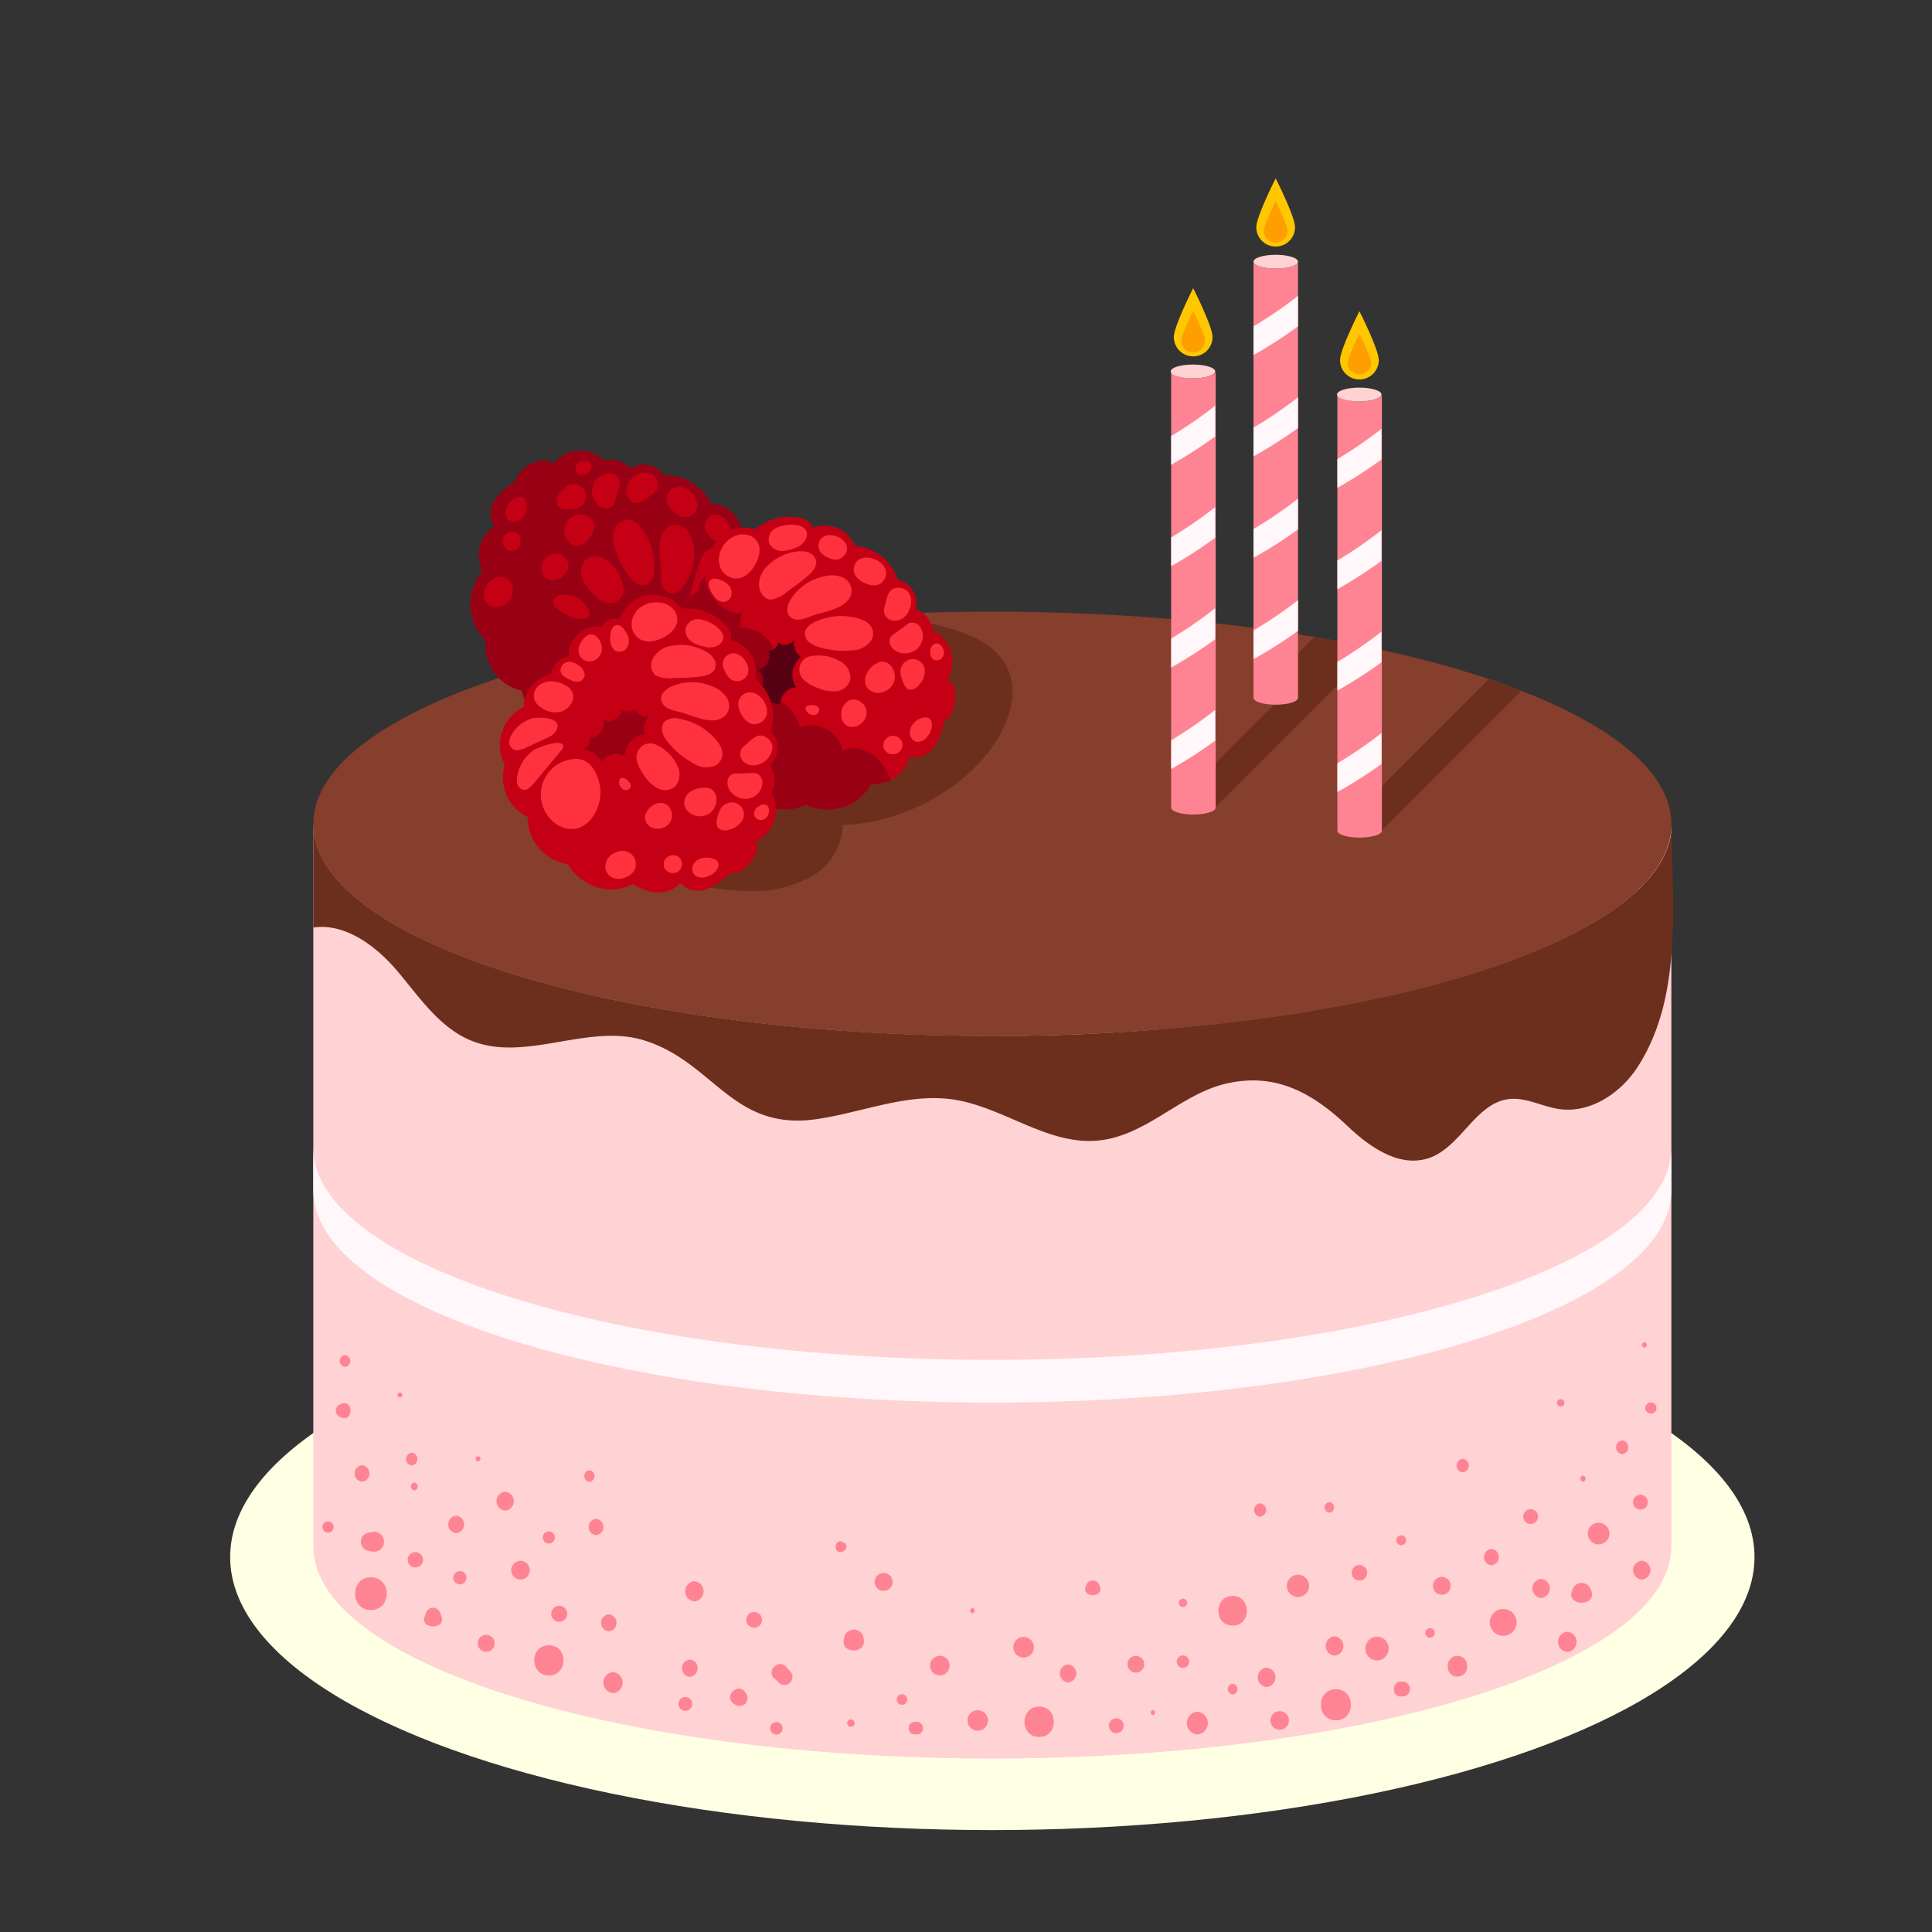 <svg xmlns="http://www.w3.org/2000/svg" viewBox="0 0 260.48 260.48"><rect x="0" y="0" width="260.48" height="260.48" fill="#333333" stroke="none"/><defs><style>.bf5e43ad-ab28-4913-863d-190c062e87d2{fill:#ffffe4;}.ffc38ab4-22f7-4920-9caa-f76583622c7d{fill:#ffd2d4;}.a07b281e-b8c6-4279-b6da-56c135fc3f82{fill:#fff7f9;}.ba1090d7-147c-40dc-a4c0-ddc0a7fe76ae{fill:#6d2f1d;}.bdfc28f2-ec64-4c6e-9324-7921a47836af{fill:#863e2d;}.a1447fb4-a752-4e4a-bb7e-847d229e3f9b{fill:#ff8493;}.b5461daf-4a0f-4dd4-a790-d3a459d0de4f{fill:#9a0014;}.ba42e605-d436-4b66-94d9-1bd2eee2ec3d{fill:#c60014;}.b5cde6b7-7a74-4c65-b620-bc236b6e1492{fill:#ff313e;}.fb9f94d2-8331-4c95-b0a5-cc70ae38b388{fill:#580013;}.be4800df-9a55-4d26-ab6b-b367fc562b94{fill:#ffc700;}.e1cac2a3-39cd-4230-91b2-dca8e0b7b8fa{fill:#ff9e00;}</style></defs><title>cakes_</title><g id="bdec3da5-0def-4b39-b59d-2603c3e83ac2" data-name="OBJECTS"><ellipse class="bf5e43ad-ab28-4913-863d-190c062e87d2" cx="133.79" cy="209.93" rx="102.76" ry="36.81"/><path class="ffc38ab4-22f7-4920-9caa-f76583622c7d" d="M42.24,158.1c0,15.79,41,28.59,91.55,28.59s91.55-12.8,91.55-28.59v50.39c0,15.79-41,28.6-91.55,28.6s-91.55-12.81-91.55-28.6Z"/><path class="ffc38ab4-22f7-4920-9caa-f76583622c7d" d="M42.24,111.06c0,15.79,41,28.6,91.55,28.6s91.55-12.81,91.55-28.6v47c0,15.79-41,28.59-91.55,28.59s-91.55-12.8-91.55-28.59Z"/><path class="a07b281e-b8c6-4279-b6da-56c135fc3f82" d="M133.79,183.34c-50.56,0-91.55-12.8-91.55-28.6v5.77c0,15.79,41,28.59,91.55,28.59s91.55-12.8,91.55-28.59v-5.77C225.34,170.54,184.35,183.34,133.79,183.34Z"/><path class="ba1090d7-147c-40dc-a4c0-ddc0a7fe76ae" d="M187,134.32c-1,.22-2,.42-3,.63s-1.71.36-2.59.52c-1,.2-2.13.39-3.21.57l-2.58.46a267.09,267.09,0,0,1-41.83,3.16c-50.56,0-91.55-12.81-91.55-28.6v14c4.28-.64,8.41,2.44,11.28,5.8,3,3.54,5.75,7.74,10.08,9.47,7.34,2.94,15.91-2.5,23.43,0,9.33,3,11.75,12.26,23.19,10.54,6.13-.92,12.17-3.54,18.3-2.63,6.73,1,12.68,6.15,19.45,5.54,6.56-.59,11.07-6.2,17.29-7.67,6.67-1.57,11.65,1.2,16.41,5.7,3,2.85,7,5.67,11,4.32,4.3-1.48,6.26-7.41,10.77-7.95,2.28-.26,4.45,1,6.72,1.34,4.22.63,8.36-2.12,10.66-5.71,6.13-9.54,4.57-21.92,4.57-32.68C225.34,120.66,210.18,129.14,187,134.32Z"/><ellipse class="bdfc28f2-ec64-4c6e-9324-7921a47836af" cx="133.79" cy="111.06" rx="91.55" ry="28.6"/><path class="ba1090d7-147c-40dc-a4c0-ddc0a7fe76ae" d="M87.64,117.05A30.69,30.69,0,0,0,101,120.13a16.22,16.22,0,0,0,8.32-1.91,8.37,8.37,0,0,0,4.3-7c7.57-.17,15.89-4.43,20.23-10.63,2.13-3,3.55-7.08,2-10.45s-5.51-4.91-9.14-5.78a45.83,45.83,0,0,0-16.15-1.21,28.66,28.66,0,0,0-14.86,6.08C88.22,95.39,84.44,107.87,87.64,117.05Z"/><path class="ba1090d7-147c-40dc-a4c0-ddc0a7fe76ae" d="M200.74,91.57,180.31,112h5.95l18.85-18.86C203.72,92.6,202.26,92.07,200.74,91.57Z"/><path class="ba1090d7-147c-40dc-a4c0-ddc0a7fe76ae" d="M177.22,85.88l-8.2,8.2h3.68l-14.8,14.81h5.94l21.47-21.47C182.7,86.87,180,86.35,177.22,85.88Z"/><path class="a1447fb4-a752-4e4a-bb7e-847d229e3f9b" d="M50.13,206.56l-.58.1a1.26,1.26,0,0,0,0,2.41l.58.1A1.34,1.34,0,1,0,50.13,206.56Z"/><path class="a1447fb4-a752-4e4a-bb7e-847d229e3f9b" d="M62,211.83a.89.89,0,0,0,0,1.78A.89.89,0,0,0,62,211.83Z"/><path class="a1447fb4-a752-4e4a-bb7e-847d229e3f9b" d="M59.51,217.88l-.22-.55a1,1,0,0,0-1.81,0l-.21.55C56.52,219.74,60.26,219.75,59.51,217.88Z"/><path class="a1447fb4-a752-4e4a-bb7e-847d229e3f9b" d="M56,209.26a1,1,0,0,0,0,2.07A1,1,0,0,0,56,209.26Z"/><path class="a1447fb4-a752-4e4a-bb7e-847d229e3f9b" d="M68.11,201.12a1.28,1.28,0,0,0,0,2.55A1.28,1.28,0,0,0,68.11,201.12Z"/><path class="a1447fb4-a752-4e4a-bb7e-847d229e3f9b" d="M75.4,216.5a1.08,1.08,0,0,0,0,2.16A1.08,1.08,0,0,0,75.4,216.5Z"/><path class="a1447fb4-a752-4e4a-bb7e-847d229e3f9b" d="M82.08,217.65a1.15,1.15,0,0,0,0,2.29A1.15,1.15,0,0,0,82.08,217.65Z"/><path class="a1447fb4-a752-4e4a-bb7e-847d229e3f9b" d="M92.4,228.8a.93.93,0,0,0,0,1.86A.93.93,0,0,0,92.4,228.8Z"/><path class="a1447fb4-a752-4e4a-bb7e-847d229e3f9b" d="M93.62,213.19a1.36,1.36,0,0,0,0,2.71A1.36,1.36,0,0,0,93.62,213.19Z"/><path class="a1447fb4-a752-4e4a-bb7e-847d229e3f9b" d="M106.53,225.32l-.58-.63c-1-1.06-2.65.6-1.58,1.58l.63.58A1.08,1.08,0,0,0,106.53,225.32Z"/><path class="a1447fb4-a752-4e4a-bb7e-847d229e3f9b" d="M131.11,216.8a.36.36,0,0,0,0,.71A.36.36,0,0,0,131.11,216.8Z"/><path class="a1447fb4-a752-4e4a-bb7e-847d229e3f9b" d="M153.14,223.25a1.13,1.13,0,0,0,0,2.26A1.13,1.13,0,0,0,153.14,223.25Z"/><path class="a1447fb4-a752-4e4a-bb7e-847d229e3f9b" d="M183.28,211a1,1,0,0,0,0,2.09A1,1,0,0,0,183.28,211Z"/><path class="a1447fb4-a752-4e4a-bb7e-847d229e3f9b" d="M201.08,208.83a1.11,1.11,0,0,0,0,2.21A1.11,1.11,0,0,0,201.08,208.83Z"/><path class="a1447fb4-a752-4e4a-bb7e-847d229e3f9b" d="M218.71,194.2a.93.93,0,0,0,0,1.85A.93.93,0,0,0,218.71,194.2Z"/><path class="a1447fb4-a752-4e4a-bb7e-847d229e3f9b" d="M221.17,201.53a1,1,0,0,0,0,2A1,1,0,0,0,221.17,201.53Z"/><path class="a1447fb4-a752-4e4a-bb7e-847d229e3f9b" d="M221.35,210.42a1.28,1.28,0,0,0,0,2.55A1.28,1.28,0,0,0,221.35,210.42Z"/><path class="a1447fb4-a752-4e4a-bb7e-847d229e3f9b" d="M214.41,214.18a.83.83,0,0,0-.07-.13,1.28,1.28,0,0,0-2.2,0,.83.83,0,0,1-.07.13C210.71,216.72,215.78,216.72,214.41,214.18Z"/><path class="a1447fb4-a752-4e4a-bb7e-847d229e3f9b" d="M215.53,205.3a1.46,1.46,0,0,0,0,2.92A1.46,1.46,0,0,0,215.53,205.3Z"/><path class="a1447fb4-a752-4e4a-bb7e-847d229e3f9b" d="M202.67,216.93a1.81,1.81,0,0,0,0,3.62A1.81,1.81,0,0,0,202.67,216.93Z"/><path class="a1447fb4-a752-4e4a-bb7e-847d229e3f9b" d="M185.75,220.66h-.18a1.61,1.61,0,0,0,0,3.21h.18A1.61,1.61,0,0,0,185.75,220.66Z"/><path class="a1447fb4-a752-4e4a-bb7e-847d229e3f9b" d="M180.11,227.75c-2.7,0-2.7,4.19,0,4.19S182.81,227.75,180.11,227.75Z"/><path class="a1447fb4-a752-4e4a-bb7e-847d229e3f9b" d="M140.1,230.09c-2.63,0-2.64,4.09,0,4.09S142.74,230.09,140.1,230.09Z"/><path class="a1447fb4-a752-4e4a-bb7e-847d229e3f9b" d="M166.19,215.17c-2.56,0-2.57,4,0,4S168.75,215.17,166.19,215.17Z"/><path class="a1447fb4-a752-4e4a-bb7e-847d229e3f9b" d="M74,221.82c-2.62,0-2.62,4.07,0,4.07S76.63,221.82,74,221.82Z"/><path class="a1447fb4-a752-4e4a-bb7e-847d229e3f9b" d="M50,212.66c-2.83,0-2.84,4.41,0,4.41S52.88,212.66,50,212.66Z"/><path class="a1447fb4-a752-4e4a-bb7e-847d229e3f9b" d="M48.81,197.55a1.11,1.11,0,0,0,0,2.21A1.11,1.11,0,0,0,48.81,197.55Z"/><path class="a1447fb4-a752-4e4a-bb7e-847d229e3f9b" d="M55.51,195.86a.86.86,0,0,0,0,1.71A.86.86,0,0,0,55.51,195.86Z"/><path class="a1447fb4-a752-4e4a-bb7e-847d229e3f9b" d="M46.08,189.25l-.16.06a.92.92,0,0,0,0,1.76l.16.06C47.64,191.69,47.65,188.69,46.08,189.25Z"/><path class="a1447fb4-a752-4e4a-bb7e-847d229e3f9b" d="M44.23,205.12a.76.76,0,0,0,0,1.52A.76.76,0,0,0,44.23,205.12Z"/><path class="a1447fb4-a752-4e4a-bb7e-847d229e3f9b" d="M119.13,212.07a1.21,1.21,0,0,0,0,2.42A1.21,1.21,0,0,0,119.13,212.07Z"/><path class="a1447fb4-a752-4e4a-bb7e-847d229e3f9b" d="M80.36,204.78a1.1,1.1,0,0,0,0,2.19A1.1,1.1,0,0,0,80.36,204.78Z"/><path class="a1447fb4-a752-4e4a-bb7e-847d229e3f9b" d="M61.5,204.35a1.18,1.18,0,0,0,0,2.35A1.18,1.18,0,0,0,61.5,204.35Z"/><path class="a1447fb4-a752-4e4a-bb7e-847d229e3f9b" d="M71.27,211.13l0-.07a1.26,1.26,0,1,0,0,1.27l0-.07A1,1,0,0,0,71.27,211.13Z"/><path class="a1447fb4-a752-4e4a-bb7e-847d229e3f9b" d="M65.55,220.42a1.14,1.14,0,0,0,0,2.28A1.14,1.14,0,0,0,65.55,220.42Z"/><path class="a1447fb4-a752-4e4a-bb7e-847d229e3f9b" d="M93,223.75a1.17,1.17,0,0,0,0,2.33A1.17,1.17,0,0,0,93,223.75Z"/><path class="a1447fb4-a752-4e4a-bb7e-847d229e3f9b" d="M100.66,228.43l-.13-.2c-1-1.58-3.11.57-1.53,1.52l.21.13A1.07,1.07,0,0,0,100.66,228.43Z"/><path class="a1447fb4-a752-4e4a-bb7e-847d229e3f9b" d="M114.72,231.82a.5.5,0,0,0,0,1A.5.5,0,0,0,114.72,231.82Z"/><path class="a1447fb4-a752-4e4a-bb7e-847d229e3f9b" d="M121.6,228.43a.71.71,0,0,0,0,1.42A.71.71,0,0,0,121.6,228.43Z"/><path class="a1447fb4-a752-4e4a-bb7e-847d229e3f9b" d="M53.92,187.75a.33.33,0,0,0,0,.66A.33.33,0,0,0,53.92,187.75Z"/><path class="a1447fb4-a752-4e4a-bb7e-847d229e3f9b" d="M46.52,182.7a.8.8,0,0,0,0,1.59A.8.8,0,0,0,46.52,182.7Z"/><path class="a1447fb4-a752-4e4a-bb7e-847d229e3f9b" d="M64.45,196.35a.33.33,0,0,0,0,.66A.33.33,0,0,0,64.45,196.35Z"/><path class="a1447fb4-a752-4e4a-bb7e-847d229e3f9b" d="M79.47,198.23a.78.78,0,0,0,0,1.55A.78.78,0,0,0,79.47,198.23Z"/><path class="a1447fb4-a752-4e4a-bb7e-847d229e3f9b" d="M74,206.47a.82.82,0,0,0,0,1.64A.82.82,0,0,0,74,206.47Z"/><path class="a1447fb4-a752-4e4a-bb7e-847d229e3f9b" d="M55.86,199.88a.54.54,0,0,0,0,1.07A.54.54,0,0,0,55.86,199.88Z"/><path class="a1447fb4-a752-4e4a-bb7e-847d229e3f9b" d="M188.92,207a.66.66,0,0,0,0,1.32A.66.66,0,0,0,188.92,207Z"/><path class="a1447fb4-a752-4e4a-bb7e-847d229e3f9b" d="M213.42,198.94a.42.42,0,0,0,0,.83A.42.42,0,0,0,213.42,198.94Z"/><path class="a1447fb4-a752-4e4a-bb7e-847d229e3f9b" d="M222.58,189.09a.75.75,0,0,0,0,1.5A.75.75,0,0,0,222.58,189.09Z"/><path class="a1447fb4-a752-4e4a-bb7e-847d229e3f9b" d="M221.7,181a.34.34,0,0,0,0,.68A.34.34,0,0,0,221.7,181Z"/><path class="a1447fb4-a752-4e4a-bb7e-847d229e3f9b" d="M210.42,188.64a.5.5,0,0,0,0,1A.5.5,0,0,0,210.42,188.64Z"/><path class="a1447fb4-a752-4e4a-bb7e-847d229e3f9b" d="M197.21,196.68a.92.92,0,0,0,0,1.83A.92.92,0,0,0,197.21,196.68Z"/><path class="a1447fb4-a752-4e4a-bb7e-847d229e3f9b" d="M169.89,202.68a.91.91,0,0,0,0,1.81A.91.91,0,0,0,169.89,202.68Z"/><path class="a1447fb4-a752-4e4a-bb7e-847d229e3f9b" d="M179.23,202.52a.72.72,0,0,0,0,1.43A.72.72,0,0,0,179.23,202.52Z"/><path class="a1447fb4-a752-4e4a-bb7e-847d229e3f9b" d="M194.39,212.61a1.2,1.2,0,0,0,0,2.4A1.2,1.2,0,0,0,194.39,212.61Z"/><path class="a1447fb4-a752-4e4a-bb7e-847d229e3f9b" d="M207.78,212.88a1.29,1.29,0,0,0,0,2.57A1.29,1.29,0,0,0,207.78,212.88Z"/><path class="a1447fb4-a752-4e4a-bb7e-847d229e3f9b" d="M195.19,224.56v.18a1.31,1.31,0,0,0,2.62,0v-.18A1.31,1.31,0,0,0,195.19,224.56Z"/><path class="a1447fb4-a752-4e4a-bb7e-847d229e3f9b" d="M211.31,220a1.37,1.37,0,0,0,0,2.73A1.37,1.37,0,0,0,211.31,220Z"/><path class="a1447fb4-a752-4e4a-bb7e-847d229e3f9b" d="M192.8,219.51a.64.64,0,0,0,0,1.28A.64.64,0,0,0,192.8,219.51Z"/><path class="a1447fb4-a752-4e4a-bb7e-847d229e3f9b" d="M161.43,230.78a1.54,1.54,0,0,0,0,3.07A1.54,1.54,0,0,0,161.43,230.78Z"/><path class="a1447fb4-a752-4e4a-bb7e-847d229e3f9b" d="M170.77,224.84a1.31,1.31,0,0,0,0,2.61A1.31,1.31,0,0,0,170.77,224.84Z"/><path class="a1447fb4-a752-4e4a-bb7e-847d229e3f9b" d="M150.5,231.67a1,1,0,0,0,0,2A1,1,0,0,0,150.5,231.67Z"/><path class="a1447fb4-a752-4e4a-bb7e-847d229e3f9b" d="M138,220.7a1.39,1.39,0,0,0,0,2.78A1.39,1.39,0,0,0,138,220.7Z"/><path class="a1447fb4-a752-4e4a-bb7e-847d229e3f9b" d="M116.42,220.84l0-.16a1.35,1.35,0,0,0-2.59,0l0,.16C113.1,223.08,117.05,223.09,116.42,220.84Z"/><path class="a1447fb4-a752-4e4a-bb7e-847d229e3f9b" d="M131.82,230.58a1.38,1.38,0,0,0,0,2.76A1.38,1.38,0,0,0,131.82,230.58Z"/><path class="a1447fb4-a752-4e4a-bb7e-847d229e3f9b" d="M101.68,217.33a1.06,1.06,0,0,0,0,2.12A1.06,1.06,0,0,0,101.68,217.33Z"/><path class="a1447fb4-a752-4e4a-bb7e-847d229e3f9b" d="M82.65,225.44a1.42,1.42,0,0,0,0,2.83A1.42,1.42,0,0,0,82.65,225.44Z"/><path class="a1447fb4-a752-4e4a-bb7e-847d229e3f9b" d="M113.81,208l-.14-.07c-1.33-.72-1.33,1.94,0,1.23l.14-.08A.63.63,0,0,0,113.81,208Z"/><path class="a1447fb4-a752-4e4a-bb7e-847d229e3f9b" d="M159.49,215.54a.56.56,0,0,0,0,1.12A.56.56,0,0,0,159.49,215.54Z"/><path class="a1447fb4-a752-4e4a-bb7e-847d229e3f9b" d="M166.19,227a.74.74,0,0,0,0,1.47A.74.74,0,0,0,166.19,227Z"/><path class="a1447fb4-a752-4e4a-bb7e-847d229e3f9b" d="M159.49,223.19a.84.84,0,0,0,0,1.68A.84.84,0,0,0,159.49,223.19Z"/><path class="a1447fb4-a752-4e4a-bb7e-847d229e3f9b" d="M155.44,230.56a.35.35,0,0,0,0,.69A.35.35,0,0,0,155.44,230.56Z"/><path class="a1447fb4-a752-4e4a-bb7e-847d229e3f9b" d="M148.19,213.66l-.07-.14a.93.93,0,0,0-1.58,0,.91.91,0,0,0-.07.14C145.46,215.53,149.2,215.53,148.19,213.66Z"/><path class="a1447fb4-a752-4e4a-bb7e-847d229e3f9b" d="M144,224.4a1.22,1.22,0,0,0,0,2.43A1.22,1.22,0,0,0,144,224.4Z"/><path class="a1447fb4-a752-4e4a-bb7e-847d229e3f9b" d="M126.71,223.24a1.32,1.32,0,0,0,0,2.64A1.32,1.32,0,0,0,126.71,223.24Z"/><path class="a1447fb4-a752-4e4a-bb7e-847d229e3f9b" d="M123.3,232.18l-.17,0c-.8.1-.8,1.51,0,1.62l.17,0A.86.86,0,1,0,123.3,232.18Z"/><path class="a1447fb4-a752-4e4a-bb7e-847d229e3f9b" d="M104.68,232.18a.84.84,0,0,0,0,1.68A.84.84,0,0,0,104.68,232.18Z"/><path class="a1447fb4-a752-4e4a-bb7e-847d229e3f9b" d="M175,212.31a1.5,1.5,0,0,0,0,3A1.5,1.5,0,0,0,175,212.31Z"/><path class="a1447fb4-a752-4e4a-bb7e-847d229e3f9b" d="M172.53,230.71a1.25,1.25,0,0,0,0,2.5A1.25,1.25,0,0,0,172.53,230.71Z"/><path class="a1447fb4-a752-4e4a-bb7e-847d229e3f9b" d="M179.93,220.61a1.31,1.31,0,0,0,0,2.61A1.31,1.31,0,0,0,179.93,220.61Z"/><path class="a1447fb4-a752-4e4a-bb7e-847d229e3f9b" d="M206.37,203.47a1,1,0,0,0,0,2A1,1,0,0,0,206.37,203.47Z"/><path class="a1447fb4-a752-4e4a-bb7e-847d229e3f9b" d="M189.1,226.72h-.18c-1.31-.09-1.32,2.13,0,2h.18A1,1,0,0,0,189.1,226.72Z"/><path class="b5461daf-4a0f-4dd4-a790-d3a459d0de4f" d="M81.42,62.06a4.57,4.57,0,0,0-6.82.49,1.85,1.85,0,0,0-1.36-.48,3.74,3.74,0,0,0-1.42.37,4.81,4.81,0,0,0-1.46.94,2.71,2.71,0,0,0-.83,1.5,9.79,9.79,0,0,0-2.85,2.54,3.34,3.34,0,0,0,0,3.63,3.48,3.48,0,0,0-1.58,1.57,5.68,5.68,0,0,0-.57,2.19A8.59,8.59,0,0,0,65,77.18a6.36,6.36,0,0,0-1.59,4.54,7.05,7.05,0,0,0,2.06,4.63,6.47,6.47,0,0,0,1.19,4.34,6.22,6.22,0,0,0,3.69,2.43,5.59,5.59,0,0,0,2.13,3.44,6,6,0,0,0,4,1.3,5.32,5.32,0,0,0,4.13,1.4,5.62,5.62,0,0,0,4-2,4.55,4.55,0,0,0,3-.36,5.05,5.05,0,0,0,2.28-2.15A3.09,3.09,0,0,0,92.72,93,3.76,3.76,0,0,0,96,92.48a3.84,3.84,0,0,0,1.65-2.89,1.78,1.78,0,0,0,1.18-.74,1.73,1.73,0,0,0,.36-1.32,4.84,4.84,0,0,0,3.47-7.81,7.13,7.13,0,0,0-.73-6.26c-.41-.62-1.07-1.23-1.79-1.06a4.89,4.89,0,0,0-1.29-3.21,4.29,4.29,0,0,0-3-1.27,6.66,6.66,0,0,0-6.35-3.82,2.94,2.94,0,0,0-2-1.38,3.18,3.18,0,0,0-2.51.45A3.71,3.71,0,0,0,81.42,62.06Z"/><path class="ba42e605-d436-4b66-94d9-1bd2eee2ec3d" d="M79.12,83.32a1.43,1.43,0,0,1-1,.1A6.06,6.06,0,0,1,75.06,82a1.16,1.16,0,0,1-.49-.76.86.86,0,0,1,.35-.72,1.61,1.61,0,0,1,.76-.29,3.37,3.37,0,0,1,2.22.4C78.5,81,80.25,82.66,79.12,83.32Z"/><path class="ba42e605-d436-4b66-94d9-1bd2eee2ec3d" d="M84.08,79.47a5.77,5.77,0,0,0-2-3.73,2.58,2.58,0,0,0-2.9-.46,2.22,2.22,0,0,0-.77,2.32,5.19,5.19,0,0,0,1.33,2.21A5,5,0,0,0,81.3,81.1,1.87,1.87,0,0,0,84.08,79.47Zm3.31-6.74c-.43-.91-1.3-2.3-2.34-2.57a1.87,1.87,0,0,0-1.82.53,3.22,3.22,0,0,0-.37,3,11.21,11.21,0,0,0,2,4,3.39,3.39,0,0,0,1,1,1.49,1.49,0,0,0,1.39.1A2.08,2.08,0,0,0,88.18,77,8.18,8.18,0,0,0,87.39,72.73Zm4.84,6.19a7,7,0,0,0,1.22-5.58,3.79,3.79,0,0,0-1-2,2,2,0,0,0-2-.49c-2.11.86-1.44,4-1.33,5.73.06,1-.22,2.48.75,3.16S91.69,79.63,92.23,78.92Zm5.24,1.42a6.64,6.64,0,0,0,.38-4.6,3.06,3.06,0,0,0-.63-1.26A1.49,1.49,0,0,0,96,73.94c-.81.08-1.29.92-1.59,1.67a29.38,29.38,0,0,0-1,3.31,4.66,4.66,0,0,0-.31,2.52,1.84,1.84,0,0,0,2.09,1A3.38,3.38,0,0,0,97.47,80.34Zm5.28,3A2.68,2.68,0,0,0,102,81c-1.8-1.56-4,.57-4.61,2.24-.78,2.15,1.36,3.79,3.39,2.87A3.54,3.54,0,0,0,102.75,83.37Zm-4.33,4.75c.16-.62-.72-1.49-1.16-1.77a1.7,1.7,0,0,0-1.63-.14A1.19,1.19,0,0,0,95,87.63a1.59,1.59,0,0,0,1,.83C96.59,88.69,98.18,89,98.42,88.12Zm-3.51,1.27a1.82,1.82,0,0,0-1.82.53A1.53,1.53,0,0,0,93,91.77a1.57,1.57,0,0,0,1,.6,2.37,2.37,0,0,0,1.21-.13,2,2,0,0,0,.89-.57C96.9,90.76,95.83,89.64,94.91,89.39Zm-4.07,1.4a1,1,0,0,0-1,.44,2,2,0,0,0-.09,1.33c.1.58.26,1.26.8,1.51A1.19,1.19,0,0,0,92,93.34,2.16,2.16,0,0,0,90.84,90.79Zm-4,.79a2.41,2.41,0,0,0-1.77,1.48,3.28,3.28,0,0,0,0,2.35,2.2,2.2,0,0,0,1,1.22,1.84,1.84,0,0,0,2-.27A2.78,2.78,0,0,0,89,94.5C89.15,93.07,88.68,91.28,86.86,91.58Zm-6.1-.26a1,1,0,0,0-.59.14L74.93,94c-.52.25-1.11.6-1.14,1.18a1.05,1.05,0,0,0,.5.89,2.25,2.25,0,0,0,1,.31,5.35,5.35,0,0,0,3.83-1.16C79.58,94.84,82,91.56,80.76,91.32Zm1.72,1.42a2.83,2.83,0,0,0-1.15,1L79.45,96a3.88,3.88,0,0,0-.58.87,1.25,1.25,0,0,0,0,1,1.15,1.15,0,0,0,.83.57,2.3,2.3,0,0,0,1-.1,4.64,4.64,0,0,0,2.62-2C83.9,95.47,84.72,92,82.48,92.74ZM95.89,69.5a1.58,1.58,0,0,0-.83,1.91,2.64,2.64,0,0,0,.73,1,2.5,2.5,0,0,0,1,.61,1.47,1.47,0,0,0,1.71-.84C99,70.88,97.23,68.92,95.89,69.5ZM91.5,65.64a1.7,1.7,0,0,0-1.62,1.63,2.43,2.43,0,0,0,.81,1.55,2.61,2.61,0,0,0,1.62.91,1.63,1.63,0,0,0,1.59-1C94.42,67.38,92.86,65.58,91.5,65.64ZM88.62,65a1.8,1.8,0,0,0-1-1.18c-1.12-.48-2.63.49-3,1.52a2,2,0,0,0,.06,1.76,1.42,1.42,0,0,0,1.55.67,2.48,2.48,0,0,0,.64-.35l.84-.58C88.38,66.41,88.86,65.89,88.62,65Zm-5.11.51a1.68,1.68,0,0,0,.08-.54,1.39,1.39,0,0,0-1.3-1.1,2.31,2.31,0,0,0-2.23,1.26,2.51,2.51,0,0,0,.24,2.57,1.93,1.93,0,0,0,1.37.83,1.09,1.09,0,0,0,1.22-.85C83.06,67,83.28,66.29,83.51,65.54ZM77,69.77a2.3,2.3,0,0,0-.72,2.76,1.8,1.8,0,0,0,1.14,1A1.85,1.85,0,0,0,79.07,73,3.54,3.54,0,0,0,80,71.44C80.54,69.61,78.31,68.82,77,69.77Zm-.46-4.25a2.93,2.93,0,0,0-1.22,1.29,1.36,1.36,0,0,0-.11,1.42,1.54,1.54,0,0,0,1.26.43A3.64,3.64,0,0,0,78,68.47a1.82,1.82,0,0,0,1-1.41A1.63,1.63,0,0,0,76.51,65.52Zm-.92,9.29A1.7,1.7,0,0,0,74,74.9a2.09,2.09,0,0,0-.92,1.32,1.68,1.68,0,0,0,.52,1.69,1.65,1.65,0,0,0,1.21.27C76.57,77.9,77.46,75.71,75.59,74.81Zm-5.92-7.76a2.18,2.18,0,0,0-1.12.92,1.77,1.77,0,0,0-.34,1.72,1.24,1.24,0,0,0,1.36.61,1.77,1.77,0,0,0,1.18-1C71.18,68.4,71.19,66.61,69.67,67.05Zm-.54,12.54a1.78,1.78,0,0,0-2.45-1.68A2.56,2.56,0,0,0,65.58,79a2.22,2.22,0,0,0-.35,1.37,1.76,1.76,0,0,0,1.17,1.42A2.28,2.28,0,0,0,69.13,79.59Zm.93-7.24a1.23,1.23,0,0,0-2.29.81,1.36,1.36,0,0,0,.68,1C69.55,74.72,70.59,73.33,70.06,72.35Zm8.69-10.23a1.16,1.16,0,0,0-1.1.63A.94.94,0,0,0,78,63.92a1.14,1.14,0,0,0,1.21-.14C80.07,63.13,79.94,62.18,78.75,62.12Z"/><path class="ba42e605-d436-4b66-94d9-1bd2eee2ec3d" d="M125.78,85.05a4.57,4.57,0,0,1,1.93,6.56,1.88,1.88,0,0,1,.93,1.1,3.79,3.79,0,0,1,.15,1.46,5.18,5.18,0,0,1-.37,1.7,2.76,2.76,0,0,1-1.12,1.31,9.66,9.66,0,0,1-1.37,3.55,3.36,3.36,0,0,1-3.4,1.29,3.42,3.42,0,0,1-.92,2,5.56,5.56,0,0,1-1.85,1.29,8.19,8.19,0,0,1-2.38.4,6.38,6.38,0,0,1-3.7,3.08,7,7,0,0,1-5.05-.31,6.43,6.43,0,0,1-4.48.41,6.18,6.18,0,0,1-3.57-2.6,5.6,5.6,0,0,1-4-.79A6,6,0,0,1,94,102.24a5.32,5.32,0,0,1-2.76-3.37,5.62,5.62,0,0,1,.49-4.46,4.54,4.54,0,0,1-.7-2.89,5.07,5.07,0,0,1,1.21-2.89,3.07,3.07,0,0,1,.61-3.31,3.77,3.77,0,0,1-.65-3.23,3.84,3.84,0,0,1,2.13-2.56,1.77,1.77,0,0,1,.28-1.36,1.74,1.74,0,0,1,1.11-.81,4.83,4.83,0,0,1,6.1-6,7.12,7.12,0,0,1,6.12-1.51c.72.16,1.52.57,1.62,1.3a4.88,4.88,0,0,1,3.45.08,4.37,4.37,0,0,1,2.24,2.35,6.65,6.65,0,0,1,5.8,4.61,3,3,0,0,1,2,1.4,3.22,3.22,0,0,1,.46,2.51A3.72,3.72,0,0,1,125.78,85.05Z"/><path class="b5461daf-4a0f-4dd4-a790-d3a459d0de4f" d="M120.11,105.15a8.39,8.39,0,0,0-1-1.93c-1.23-1.74-3.6-3-5.48-2a4.38,4.38,0,0,0-5.81-3.15,5,5,0,0,0-3.41-3.78,4.43,4.43,0,0,0,1.36-1.14,1.54,1.54,0,0,0,.11-1.68.94.94,0,0,0-1.5-.06,4.86,4.86,0,0,0-4.68-6.77l.33-1.87a5.58,5.58,0,0,1-4.12-2.5,5.47,5.47,0,0,1-.83-2.61,2.47,2.47,0,0,0-.49.53,1.77,1.77,0,0,0-.28,1.36,3.84,3.84,0,0,0-2.13,2.56,3.77,3.77,0,0,0,.65,3.23,3.07,3.07,0,0,0-.61,3.31A5.07,5.07,0,0,0,91,91.52a4.54,4.54,0,0,0,.7,2.89,5.62,5.62,0,0,0-.49,4.46A5.32,5.32,0,0,0,94,102.24a6,6,0,0,0,2.62,3.29,5.6,5.6,0,0,0,4,.79,6.18,6.18,0,0,0,3.57,2.6,6.43,6.43,0,0,0,4.48-.41,7,7,0,0,0,5.05.31,6.38,6.38,0,0,0,3.7-3.08,8.19,8.19,0,0,0,2.38-.4A3.9,3.9,0,0,0,120.11,105.15Z"/><path class="b5cde6b7-7a74-4c65-b620-bc236b6e1492" d="M109.67,96.42c.43,0,.88-.37.75-.83s-.46-.45-.78-.51c-.59-.11-1.4.18-.85.86A1.16,1.16,0,0,0,109.67,96.42Z"/><path class="fb9f94d2-8331-4c95-b0a5-cc70ae38b388" d="M107.11,86.15a2.3,2.3,0,0,0,.88,2.42,3.2,3.2,0,0,0-1.13,2,2.87,2.87,0,0,0,.51,2.09,2.22,2.22,0,0,0-1.58.77,2,2,0,0,0-.52,1.62,4.06,4.06,0,0,0-3.12,0,1.19,1.19,0,0,0-.14-1.73,1.84,1.84,0,0,0,.9-1.53,1.64,1.64,0,0,0-.73-1.52,1.66,1.66,0,0,0,1.28-.87,2,2,0,0,0,.14-1.69,1.23,1.23,0,0,0,1.31-1.08,1.48,1.48,0,0,0,1.22.26A1.38,1.38,0,0,0,107.11,86.15Z"/><path class="b5cde6b7-7a74-4c65-b620-bc236b6e1492" d="M108.45,91.73a4.89,4.89,0,0,0,1.75,1,5.23,5.23,0,0,0,2.54.47,2.19,2.19,0,0,0,1.9-1.53,2.55,2.55,0,0,0-1.44-2.55,5.72,5.72,0,0,0-4.21-.58A1.87,1.87,0,0,0,108.45,91.73Zm1.43-7.88c-.63.3-1.29.78-1.35,1.48a1.53,1.53,0,0,0,.58,1.27,3.72,3.72,0,0,0,1.29.64,11.3,11.3,0,0,0,4.44.44,3.2,3.2,0,0,0,2.68-1.41,1.88,1.88,0,0,0-.14-1.89c-.62-.87-2.22-1.2-3.23-1.29A8.26,8.26,0,0,0,109.88,83.85Zm-3.19-.56c1,.66,2.26-.12,3.22-.41,1.66-.5,4.84-1,4.91-3.26a2,2,0,0,0-1.18-1.75,3.72,3.72,0,0,0-2.19-.23,7,7,0,0,0-4.79,3.09C106.18,81.48,105.79,82.67,106.69,83.29Zm-4.33-4.07c.15.79.77,1.65,1.65,1.62a4.67,4.67,0,0,0,2.25-1.18,29.37,29.37,0,0,0,2.75-2.1c.6-.55,1.21-1.29,1-2.07a1.53,1.53,0,0,0-1-1,3.16,3.16,0,0,0-1.4-.15,6.75,6.75,0,0,0-4.18,2A3.36,3.36,0,0,0,102.36,79.22Zm-5.44-4c-.15,2.22,2.14,3.65,3.88,2.17,1.35-1.16,2.58-4,.48-5.1a2.66,2.66,0,0,0-2.48.13A3.58,3.58,0,0,0,96.92,75.24Zm-.52,5.32a1.58,1.58,0,0,0,1.12.62,1.19,1.19,0,0,0,1.12-1.08,1.7,1.7,0,0,0-.7-1.47c-.42-.32-1.55-.83-2.07-.47C95.09,78.7,96,80.07,96.4,80.56ZM93.24,86a1.17,1.17,0,0,0-.17,1.64,1.87,1.87,0,0,0,1.69.23A2,2,0,0,0,96,87.3a1,1,0,0,0,0-1.1A2.14,2.14,0,0,0,93.24,86Zm0,3.24a2.78,2.78,0,0,0-1.41,1.51,1.82,1.82,0,0,0,.43,2,2.18,2.18,0,0,0,1.48.48,3.2,3.2,0,0,0,2.22-.8,2.38,2.38,0,0,0,.76-2.17C96.32,88.39,94.48,88.58,93.2,89.23ZM96,98.7a5.36,5.36,0,0,0,.26,4,2.33,2.33,0,0,0,.64.85,1,1,0,0,0,1,.15c.52-.23.65-.9.7-1.48l.52-5.79a.93.93,0,0,0-.07-.6C98.41,94.75,96.19,98.16,96,98.7Zm-2.57-3.54a4.62,4.62,0,0,0-1,3.16,2.44,2.44,0,0,0,.27,1,1.17,1.17,0,0,0,.82.59,1.25,1.25,0,0,0,1-.36,3.56,3.56,0,0,0,.62-.86l1.5-2.56a2.8,2.8,0,0,0,.52-1.42C97.09,92.33,94.08,94.34,93.43,95.16Zm10.64-23.55a1.69,1.69,0,0,0-.35,1.66,1.8,1.8,0,0,0,1.56,1,4.18,4.18,0,0,0,1.9-.39,2.44,2.44,0,0,0,1.49-1.22C109.63,70.16,105.1,70.42,104.07,71.61Zm6.72.92a1.49,1.49,0,0,0-.18,1.9,2.56,2.56,0,0,0,.91.68,2.48,2.48,0,0,0,1.18.34A1.58,1.58,0,0,0,114.2,74C114.27,72.54,111.82,71.58,110.79,72.53Zm4.83,3.07a1.62,1.62,0,0,0-.38,1.84,2.58,2.58,0,0,0,1.42,1.19,2.45,2.45,0,0,0,1.73.22,1.7,1.7,0,0,0,1-2.09C118.93,75.46,116.7,74.63,115.62,75.6Zm3.91,5.14c-.08.33-.17.66-.25,1a2.16,2.16,0,0,0-.1.72,1.4,1.4,0,0,0,1.17,1.21,2,2,0,0,0,1.67-.55c.81-.76,1.19-2.51.35-3.4a1.82,1.82,0,0,0-1.44-.46C120.05,79.32,119.73,80,119.53,80.74Zm.9,4.81a1.1,1.1,0,0,0-.37,1.44,1.94,1.94,0,0,0,1.26,1,2.53,2.53,0,0,0,2.5-.68,2.33,2.33,0,0,0,.39-2.53,1.37,1.37,0,0,0-1.48-.82,1.4,1.4,0,0,0-.48.26C121.63,84.69,121.08,85.12,120.43,85.55Zm-2.48,4a3.59,3.59,0,0,0-1.16,1.4,1.87,1.87,0,0,0,.12,1.75,1.81,1.81,0,0,0,1.34.72,2.3,2.3,0,0,0,2.32-1.64C121,90.23,119.47,88.41,118,89.59ZM122.4,89a1.77,1.77,0,0,0-1,1.46,3.39,3.39,0,0,0,.36,1.51c.17.42.39.9.84,1a1.39,1.39,0,0,0,1.29-.61,3,3,0,0,0,.78-1.59A1.63,1.63,0,0,0,122.4,89Zm-8.94,7.82a1.65,1.65,0,0,0,.67,1,1.69,1.69,0,0,0,1.77-.11,2.06,2.06,0,0,0,.91-1.32,1.71,1.71,0,0,0-.47-1.52C114.84,93.44,113.1,95,113.46,96.78Zm9.74.69a1.79,1.79,0,0,0-.52,1.46,1.25,1.25,0,0,0,1,1.07,1.8,1.8,0,0,0,1.49-.93,2.27,2.27,0,0,0,.48-1.38C125.56,96.12,123.89,96.75,123.2,97.47Zm-3.74,3.86a1.4,1.4,0,0,0,1.17.29,1.23,1.23,0,0,0,0-2.43C119.48,99,118.54,100.5,119.46,101.33Zm6-13.7a1.13,1.13,0,0,0,.29,1.18.94.94,0,0,0,1.22-.1,1.15,1.15,0,0,0,.2-1.24C126.65,86.37,125.71,86.58,125.41,87.63Z"/><path class="ba42e605-d436-4b66-94d9-1bd2eee2ec3d" d="M104,106.89a4.58,4.58,0,0,1-2.12,6.51,1.82,1.82,0,0,1,.13,1.43,3.86,3.86,0,0,1-.7,1.29,4.8,4.8,0,0,1-1.27,1.19,2.69,2.69,0,0,1-1.65.44,9.6,9.6,0,0,1-3.15,2.15,3.33,3.33,0,0,1-3.53-.86,3.41,3.41,0,0,1-1.91,1.15,5.5,5.5,0,0,1-2.25,0,8.28,8.28,0,0,1-2.2-1,6.38,6.38,0,0,1-4.79.45,7,7,0,0,1-4-3.13,6.41,6.41,0,0,1-3.93-2.19,6.23,6.23,0,0,1-1.47-4.17,5.58,5.58,0,0,1-2.82-2.9,6,6,0,0,1-.29-4.19,5.28,5.28,0,0,1-.37-4.34,5.63,5.63,0,0,1,2.93-3.41,4.54,4.54,0,0,1,1.06-2.77,5.07,5.07,0,0,1,2.63-1.69,3.1,3.1,0,0,1,2.38-2.39,3.77,3.77,0,0,1,1.3-3,3.87,3.87,0,0,1,3.2-.91,1.75,1.75,0,0,1,1-1,1.72,1.72,0,0,1,1.37,0,4.84,4.84,0,0,1,8.42-1.48,7.1,7.1,0,0,1,5.89,2.22c.5.55.94,1.33.6,2a4.85,4.85,0,0,1,2.8,2,4.32,4.32,0,0,1,.52,3.2,6.64,6.64,0,0,1,2.16,7.08,3,3,0,0,1,.86,2.29,3.2,3.2,0,0,1-1,2.33A3.69,3.69,0,0,1,104,106.89Z"/><path class="ba42e605-d436-4b66-94d9-1bd2eee2ec3d" d="M83.2,104.17a1.45,1.45,0,0,0-.34.92,6.13,6.13,0,0,0,.66,3.34,1.22,1.22,0,0,0,.62.66.85.85,0,0,0,.78-.17,1.6,1.6,0,0,0,.47-.67,3.26,3.26,0,0,0,.14-2.24C85.34,105.34,84.11,103.23,83.2,104.17Z"/><path class="b5cde6b7-7a74-4c65-b620-bc236b6e1492" d="M83.93,106.37a.72.72,0,0,0,1.09-.25c.12-.34-.13-.64-.36-.87-.42-.42-1.25-.64-1.19.23A1.19,1.19,0,0,0,83.93,106.37Z"/><path class="b5461daf-4a0f-4dd4-a790-d3a459d0de4f" d="M87.64,96.46A2.29,2.29,0,0,0,87,99a3.22,3.22,0,0,0-2,1,2.88,2.88,0,0,0-.76,2,2.19,2.19,0,0,0-1.74-.26,2.06,2.06,0,0,0-1.35,1,4,4,0,0,0-2.55-1.79,1.18,1.18,0,0,0,.86-1.51A1.82,1.82,0,0,0,81,98.68,1.68,1.68,0,0,0,81.28,97a1.64,1.64,0,0,0,1.55,0,2,2,0,0,0,1.06-1.31,1.24,1.24,0,0,0,1.7-.14,1.48,1.48,0,0,0,.85.9A1.4,1.4,0,0,0,87.64,96.46Z"/><path class="b5cde6b7-7a74-4c65-b620-bc236b6e1492" d="M77.89,102.32c1.7.14,2.61,1.84,2.94,3.34A5.72,5.72,0,0,1,80,110a3.87,3.87,0,0,1-2.27,1.71,3.66,3.66,0,0,1-2.94-.76,4.82,4.82,0,0,1,3.07-8.63Zm8,.27a5.06,5.06,0,0,0,.87,1.83,5.2,5.2,0,0,0,1.82,1.82,2.19,2.19,0,0,0,2.44-.18,2.56,2.56,0,0,0,.26-2.92,5.72,5.72,0,0,0-3.14-2.86A1.87,1.87,0,0,0,85.88,102.59Zm5.65-5.69a2.11,2.11,0,0,0-2,.45,1.57,1.57,0,0,0-.24,1.38A3.48,3.48,0,0,0,90,100a11.21,11.21,0,0,0,3.41,2.87,3.25,3.25,0,0,0,3,.37,1.89,1.89,0,0,0,1-1.64c0-1.08-1.15-2.25-1.92-2.89A8.25,8.25,0,0,0,91.53,96.9Zm-2.31-2.27c.42,1.1,1.92,1.19,2.88,1.49,1.65.52,4.54,1.93,5.89.09a2,2,0,0,0,0-2.11,3.82,3.82,0,0,0-1.67-1.43,7,7,0,0,0-5.7-.16C89.82,92.86,88.82,93.61,89.22,94.63ZM88,88.83a1.82,1.82,0,0,0,.44,2.26,4.7,4.7,0,0,0,2.52.31,28.54,28.54,0,0,0,3.46-.18c.8-.11,1.73-.37,2-1.13a1.55,1.55,0,0,0-.23-1.36,3,3,0,0,0-1.07-.91,6.65,6.65,0,0,0-4.56-.74A3.34,3.34,0,0,0,88,88.83Zm-2.23-6.36c-1.38,1.74-.3,4.22,2,4,1.77-.19,4.37-1.81,3.29-3.93a2.64,2.64,0,0,0-2.12-1.29A3.55,3.55,0,0,0,85.72,82.47Zm-3.44,4.08a1.66,1.66,0,0,0,.57,1.16,1.22,1.22,0,0,0,1.54-.26,1.71,1.71,0,0,0,.25-1.62c-.17-.5-.8-1.56-1.44-1.55C82.25,84.29,82.21,85.92,82.28,86.55Zm-3.07-.91a2,2,0,0,0-.77.73A2.36,2.36,0,0,0,78,87.51a1.58,1.58,0,0,0,.33,1.15,1.55,1.55,0,0,0,1.82.36,1.8,1.8,0,0,0,1-1.64C81.11,86.43,80.27,85.12,79.21,85.64Zm-2.62,3.6a1.17,1.17,0,0,0-1.06,1.26c.11.58.72.9,1.27,1.14a1.91,1.91,0,0,0,1.31.23,1,1,0,0,0,.67-.88C78.81,90,77.46,89.14,76.59,89.24Zm-1.86,2.65a2.76,2.76,0,0,0-2,.44A1.87,1.87,0,0,0,72,94.19a2.24,2.24,0,0,0,1,1.23,3.24,3.24,0,0,0,2.27.6,2.4,2.4,0,0,0,1.86-1.36C77.78,93,76.16,92.08,74.73,91.89Zm-3,9.39a5.29,5.29,0,0,0-2.05,3.43,2.27,2.27,0,0,0,.05,1.07,1.08,1.08,0,0,0,.75.7c.56.11,1-.38,1.41-.82l3.72-4.48a1,1,0,0,0,.28-.54C75.9,99.39,72.13,100.94,71.68,101.28Zm-.12-4.38A4.57,4.57,0,0,0,69,99a2.31,2.31,0,0,0-.35,1A1.08,1.08,0,0,0,70,101.12a3.54,3.54,0,0,0,1-.35l2.7-1.26a2.71,2.71,0,0,0,1.22-.88C76.18,96.65,72.56,96.6,71.56,96.9ZM93.67,83.53a1.69,1.69,0,0,0-1.23,1.17,1.83,1.83,0,0,0,.7,1.73,4.25,4.25,0,0,0,1.79.75A2.44,2.44,0,0,0,96.85,87C99.07,85.47,95.19,83.13,93.67,83.53Zm5,4.56a1.47,1.47,0,0,0-1.22,1.46,2.42,2.42,0,0,0,.35,1.07,2.55,2.55,0,0,0,.79,1,1.58,1.58,0,0,0,2-.35C101.55,90.07,100.08,87.89,98.69,88.09Zm2.25,5.26a1.65,1.65,0,0,0-1.37,1.3,2.59,2.59,0,0,0,.5,1.79,2.41,2.41,0,0,0,1.3,1.16,1.7,1.7,0,0,0,2-1.18C103.74,95.11,102.37,93.17,100.94,93.35Zm.3,6.45-.76.68a2.28,2.28,0,0,0-.5.53,1.42,1.42,0,0,0,.28,1.67,2,2,0,0,0,1.69.48,2.64,2.64,0,0,0,2.21-2.59,1.78,1.78,0,0,0-.92-1.2C102.47,98.92,101.85,99.27,101.24,99.8Zm-2,4.48a1.09,1.09,0,0,0-1.12,1,1.9,1.9,0,0,0,.47,1.52,2.53,2.53,0,0,0,2.44.86,2.32,2.32,0,0,0,1.76-1.86,1.36,1.36,0,0,0-.75-1.52,1.43,1.43,0,0,0-.54-.06C100.73,104.25,100,104.29,99.26,104.28Zm-4.33,1.92a3.58,3.58,0,0,0-1.75.5,1.88,1.88,0,0,0-.9,1.51,1.79,1.79,0,0,0,.7,1.35,2.3,2.3,0,0,0,2.85,0C97.08,108.45,96.85,106.09,94.93,106.2Zm4,2a1.78,1.78,0,0,0-1.61.66,3.57,3.57,0,0,0-.56,1.45,1.53,1.53,0,0,0,.11,1.33,1.36,1.36,0,0,0,1.41.23,2.9,2.9,0,0,0,1.54-.87A1.64,1.64,0,0,0,99,108.2Zm-11.8,1.39a1.59,1.59,0,0,0,0,1.23,1.69,1.69,0,0,0,1.51.91,2,2,0,0,0,1.5-.57,1.72,1.72,0,0,0,.48-1.52C90.18,107.61,87.84,108,87.15,109.59Zm7.64,6.08a1.78,1.78,0,0,0-1.26.91,1.24,1.24,0,0,0,.26,1.47,1.78,1.78,0,0,0,1.75.08,2.2,2.2,0,0,0,1.17-.87C97.5,115.9,95.77,115.47,94.79,115.67Zm-13.15,1.21a1.76,1.76,0,0,0,1.1,1.49,2.27,2.27,0,0,0,1.41,0,2.51,2.51,0,0,0,1.29-.81,1.78,1.78,0,0,0-1-2.79C83.12,114.52,81.54,115.46,81.64,116.88Zm7.88-.15a1.36,1.36,0,0,0,.8.9,1.23,1.23,0,0,0,1.34-2C90.83,114.86,89.23,115.53,89.52,116.73Zm12.66-7.92a1.15,1.15,0,0,0-.43,1.14,1,1,0,0,0,1.06.61,1.15,1.15,0,0,0,.87-.91C103.91,108.48,103,108.12,102.18,108.81Z"/><path class="a1447fb4-a752-4e4a-bb7e-847d229e3f9b" d="M157.9,50.08c0,.52,1.33.93,3,.93s3-.41,3-.93v58.81c0,.51-1.33.93-3,.93s-3-.42-3-.93Z"/><path class="ffc38ab4-22f7-4920-9caa-f76583622c7d" d="M163.84,50.08c0,.52-1.33.93-3,.93s-3-.41-3-.93,1.33-.93,3-.93S163.84,49.57,163.84,50.08Z"/><path class="be4800df-9a55-4d26-ab6b-b367fc562b94" d="M158.26,45.44a2.61,2.61,0,1,0,5.22,0c0-1.44-2.61-6.59-2.61-6.59S158.26,44,158.26,45.44Z"/><path class="e1cac2a3-39cd-4230-91b2-dca8e0b7b8fa" d="M159.28,45.93a1.59,1.59,0,0,0,3.18,0c0-.88-1.59-4-1.59-4S159.28,45.05,159.28,45.93Z"/><path class="a07b281e-b8c6-4279-b6da-56c135fc3f82" d="M163.84,72.51V68.37a55.43,55.43,0,0,1-5.94,4.09v3.87A59.94,59.94,0,0,0,163.84,72.51Z"/><path class="a07b281e-b8c6-4279-b6da-56c135fc3f82" d="M163.84,54.7a56.92,56.92,0,0,1-5.94,4.09v3.87a59.94,59.94,0,0,0,5.94-3.82Z"/><path class="a07b281e-b8c6-4279-b6da-56c135fc3f82" d="M163.84,86.18V82a55.43,55.43,0,0,1-5.94,4.09V90A58.18,58.18,0,0,0,163.84,86.18Z"/><path class="a07b281e-b8c6-4279-b6da-56c135fc3f82" d="M163.84,99.85V95.72a56.92,56.92,0,0,1-5.94,4.09v3.87A58.28,58.28,0,0,0,163.84,99.85Z"/><path class="a1447fb4-a752-4e4a-bb7e-847d229e3f9b" d="M169,35.28c0,.51,1.33.93,3,.93s3-.42,3-.93v58.8c0,.52-1.33.93-3,.93s-3-.41-3-.93Z"/><path class="ffc38ab4-22f7-4920-9caa-f76583622c7d" d="M175,35.28c0,.51-1.33.93-3,.93s-3-.42-3-.93,1.33-.93,3-.93S175,34.77,175,35.28Z"/><path class="be4800df-9a55-4d26-ab6b-b367fc562b94" d="M169.38,30.63a2.61,2.61,0,1,0,5.22,0c0-1.44-2.61-6.58-2.61-6.58S169.38,29.19,169.38,30.63Z"/><path class="e1cac2a3-39cd-4230-91b2-dca8e0b7b8fa" d="M170.4,31.13a1.59,1.59,0,0,0,3.18,0c0-.88-1.59-4-1.59-4S170.4,30.25,170.4,31.13Z"/><path class="a07b281e-b8c6-4279-b6da-56c135fc3f82" d="M175,57.71V53.57A56.92,56.92,0,0,1,169,57.66v3.87A59.94,59.94,0,0,0,175,57.71Z"/><path class="a07b281e-b8c6-4279-b6da-56c135fc3f82" d="M175,39.89A55.43,55.43,0,0,1,169,44v3.87A58.18,58.18,0,0,0,175,44Z"/><path class="a07b281e-b8c6-4279-b6da-56c135fc3f82" d="M175,71.38V67.24A55.43,55.43,0,0,1,169,71.33V75.2A59.94,59.94,0,0,0,175,71.38Z"/><path class="a07b281e-b8c6-4279-b6da-56c135fc3f82" d="M175,85.05V80.91A55.43,55.43,0,0,1,169,85v3.87A58.18,58.18,0,0,0,175,85.05Z"/><path class="a1447fb4-a752-4e4a-bb7e-847d229e3f9b" d="M180.31,53.19c0,.51,1.33.93,3,.93s3-.42,3-.93V112c0,.51-1.34.93-3,.93s-3-.42-3-.93Z"/><path class="ffc38ab4-22f7-4920-9caa-f76583622c7d" d="M186.26,53.19c0,.51-1.34.93-3,.93s-3-.42-3-.93,1.33-.93,3-.93S186.26,52.68,186.26,53.19Z"/><path class="be4800df-9a55-4d26-ab6b-b367fc562b94" d="M180.67,48.55a2.61,2.61,0,1,0,5.22,0c0-1.44-2.61-6.59-2.61-6.59S180.67,47.11,180.67,48.55Z"/><path class="e1cac2a3-39cd-4230-91b2-dca8e0b7b8fa" d="M181.69,49a1.6,1.6,0,0,0,3.19,0c0-.88-1.6-4-1.6-4S181.69,48.16,181.69,49Z"/><path class="a07b281e-b8c6-4279-b6da-56c135fc3f82" d="M186.26,75.62V71.48a57,57,0,0,1-5.95,4.09v3.87A61.28,61.28,0,0,0,186.26,75.62Z"/><path class="a07b281e-b8c6-4279-b6da-56c135fc3f82" d="M186.26,57.81a57,57,0,0,1-5.95,4.09v3.87a59.54,59.54,0,0,0,5.95-3.83Z"/><path class="a07b281e-b8c6-4279-b6da-56c135fc3f82" d="M186.26,89.29V85.15a55.55,55.55,0,0,1-5.95,4.09v3.87A59.44,59.44,0,0,0,186.26,89.29Z"/><path class="a07b281e-b8c6-4279-b6da-56c135fc3f82" d="M186.26,103V98.83a55.46,55.46,0,0,1-5.95,4.08v3.87A57.71,57.71,0,0,0,186.26,103Z"/></g></svg>